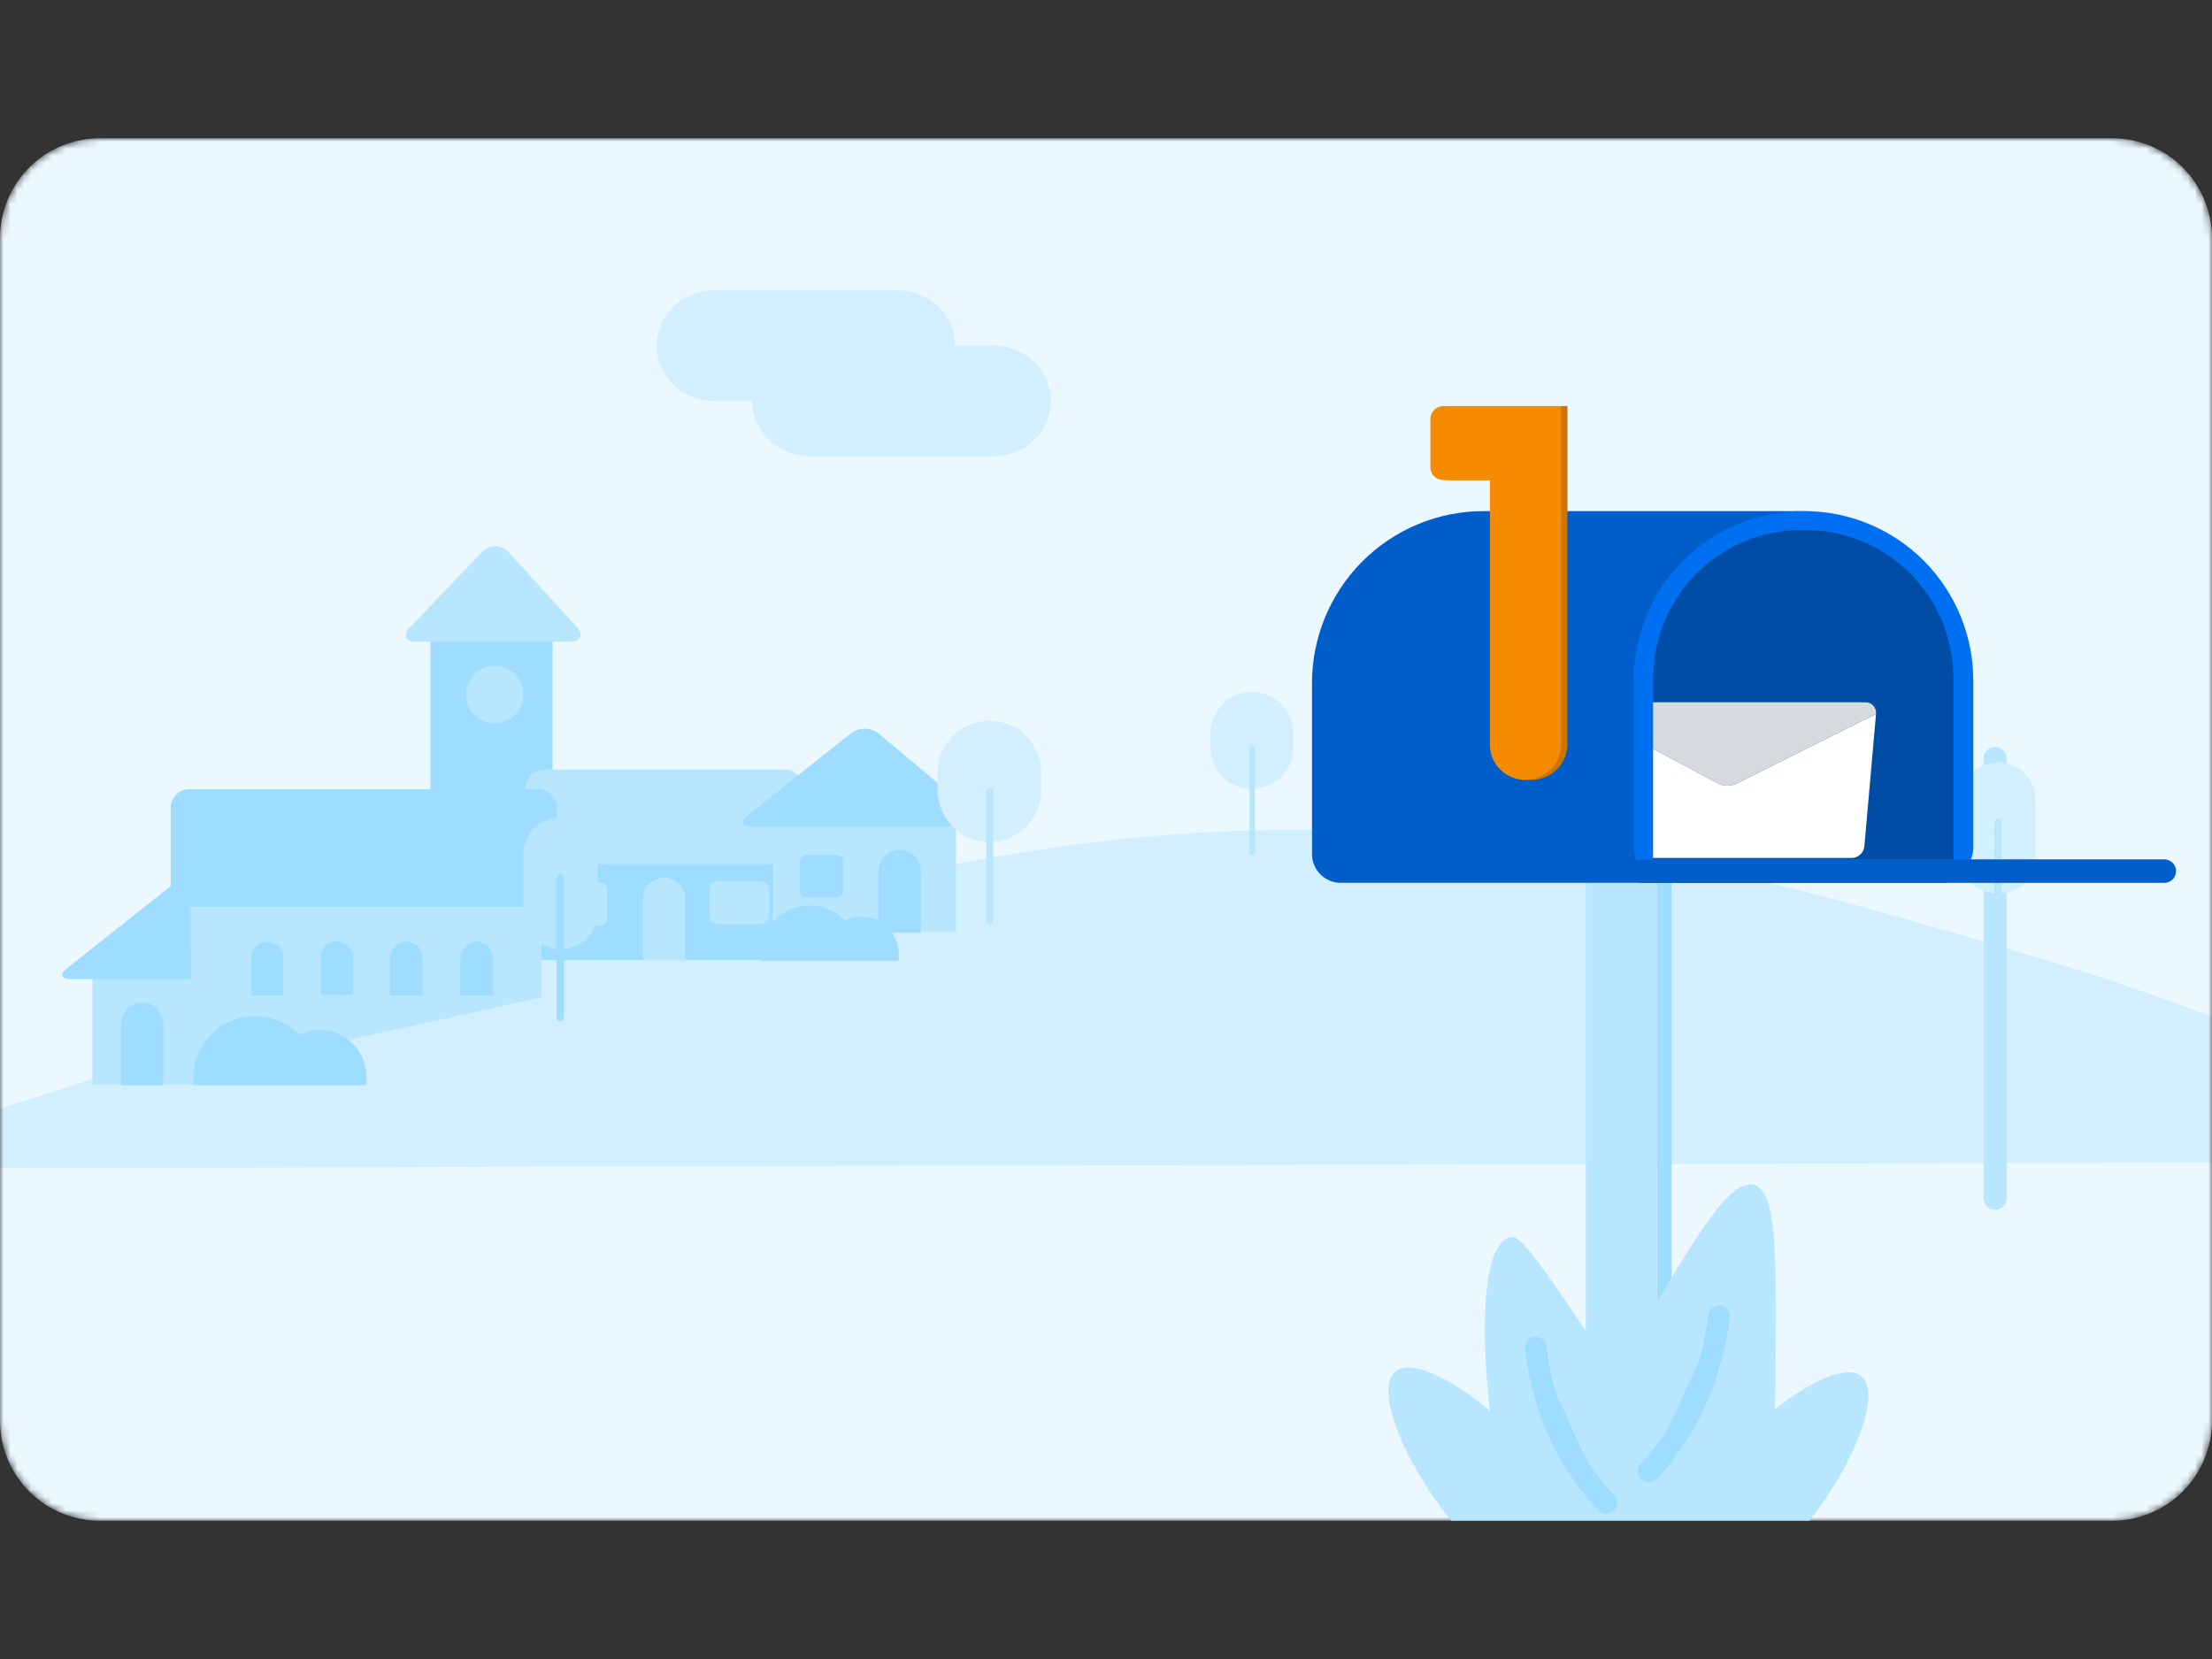 <svg width="320" height="240" viewBox="0 0 320 240" fill="none" xmlns="http://www.w3.org/2000/svg">
<rect x="0" y="0" width="320" height="240" fill="#333333" stroke="none"/>
<mask id="mask0_2672_44810" style="mask-type:alpha" maskUnits="userSpaceOnUse" x="0" y="20" width="320" height="200">
<path d="M305.547 20H14.453C12.556 19.998 10.677 20.37 8.923 21.095C7.17 21.82 5.576 22.884 4.234 24.225C2.892 25.566 1.827 27.158 1.1 28.911C0.374 30.664 -8.08861e-07 32.543 0 34.44V205.547C0 209.38 1.523 213.056 4.233 215.767C6.944 218.477 10.62 220 14.453 220H305.547C309.38 220 313.056 218.477 315.767 215.767C318.477 213.056 320 209.38 320 205.547V34.44C320 32.543 319.626 30.664 318.9 28.911C318.173 27.158 317.108 25.566 315.766 24.225C314.424 22.884 312.83 21.82 311.077 21.095C309.323 20.37 307.444 19.998 305.547 20Z" fill="#EBF8FF"/>
</mask>
<g mask="url(#mask0_2672_44810)">
<path d="M305.547 20H14.453C12.556 19.998 10.677 20.37 8.923 21.095C7.17 21.82 5.576 22.884 4.234 24.225C2.892 25.566 1.827 27.158 1.1 28.911C0.374 30.664 -8.08861e-07 32.543 0 34.44V205.547C0 209.38 1.523 213.056 4.233 215.767C6.944 218.477 10.62 220 14.453 220H305.547C309.38 220 313.056 218.477 315.767 215.767C318.477 213.056 320 209.38 320 205.547V34.44C320 32.543 319.626 30.664 318.9 28.911C318.173 27.158 317.108 25.566 315.766 24.225C314.424 22.884 312.83 21.82 311.077 21.095C309.323 20.37 307.444 19.998 305.547 20Z" fill="#EBF8FF"/>
<path d="M-23 168.04C-23 168.04 59.321 139.477 114 129.54C141.714 124.503 157.335 120.45 185.5 120.04C229.474 119.399 254.347 126.499 296.5 139.04C326.25 147.891 370.5 168.04 370.5 168.04L-21 169.04L-23 168.04Z" fill="#D1EFFF"/>
</g>
<ellipse cx="287.667" cy="48.667" rx="2.667" ry="2.667" fill="#EBF8FF"/>
<circle cx="163" cy="54.667" r="2" fill="#EBF8FF"/>
<ellipse cx="97" cy="96.666" rx="1.333" ry="1.333" fill="#EBF8FF"/>
<ellipse cx="250.333" cy="52.666" rx="1.333" ry="1.333" fill="#EBF8FF"/>
<ellipse cx="298.333" cy="86" rx="1.333" ry="1.333" fill="#EBF8FF"/>
<ellipse cx="38.333" cy="67.333" rx="1.333" ry="1.333" fill="#EBF8FF"/>
<ellipse cx="97.666" cy="36" rx="2" ry="2" fill="#EBF8FF"/>
<circle cx="23" cy="100" r="2" fill="#EBF8FF"/>
<path d="M79.942 92.251H62.28V138.837H79.942V92.251Z" fill="#9EDDFF"/>
<path d="M83.412 90.683C84.451 91.867 84.046 92.832 82.446 92.832H60.213C58.654 92.832 58.208 91.898 59.309 90.755L69.698 79.883C69.951 79.604 70.259 79.381 70.602 79.228C70.93 79.083 71.283 79.005 71.641 79C71.999 79.007 72.352 79.085 72.68 79.228C73.019 79.384 73.323 79.607 73.574 79.883L83.412 90.683Z" fill="#B8E6FF"/>
<path d="M71.558 104.629C72.38 104.629 73.183 104.385 73.867 103.929C74.55 103.473 75.083 102.824 75.397 102.065C75.712 101.306 75.794 100.471 75.634 99.665C75.474 98.859 75.078 98.119 74.497 97.538C73.915 96.957 73.175 96.561 72.369 96.401C71.563 96.241 70.727 96.323 69.968 96.638C69.208 96.952 68.559 97.484 68.103 98.167C67.646 98.85 67.402 99.654 67.402 100.475C67.402 101.577 67.84 102.633 68.62 103.412C69.399 104.191 70.456 104.629 71.558 104.629Z" fill="#B8E6FF"/>
<path d="M114.892 120.913H77.698V138.868H114.892V120.913Z" fill="#9EDDFF"/>
<path d="M96.025 126.957C96.847 126.958 97.634 127.282 98.218 127.86C98.509 128.149 98.74 128.491 98.899 128.869C99.058 129.247 99.14 129.652 99.142 130.062V138.941H93.033V130.062C93.034 129.256 93.347 128.482 93.906 127.902C94.46 127.32 95.222 126.98 96.025 126.957Z" fill="#B8E6FF"/>
<path d="M86.83 127.663H82.675C82.399 127.663 82.135 127.773 81.94 127.967C81.745 128.162 81.636 128.426 81.636 128.702V132.855C81.636 133.131 81.745 133.395 81.94 133.59C82.135 133.784 82.399 133.894 82.675 133.894H86.83C87.106 133.894 87.37 133.784 87.565 133.59C87.76 133.395 87.869 133.131 87.869 132.855V128.702C87.869 128.426 87.76 128.162 87.565 127.967C87.37 127.773 87.106 127.663 86.83 127.663Z" fill="#B8E6FF"/>
<path d="M110.082 127.497H103.848C103.691 127.496 103.535 127.526 103.389 127.585C103.244 127.645 103.111 127.733 103 127.844C102.889 127.955 102.801 128.087 102.741 128.233C102.682 128.378 102.652 128.534 102.653 128.691V132.503C102.652 132.66 102.682 132.816 102.741 132.961C102.801 133.107 102.889 133.239 103 133.35C103.111 133.461 103.244 133.549 103.389 133.609C103.535 133.668 103.691 133.698 103.848 133.697H110.082C110.399 133.697 110.703 133.571 110.927 133.347C111.151 133.123 111.277 132.819 111.277 132.503V128.691C111.277 128.375 111.151 128.071 110.927 127.847C110.703 127.623 110.399 127.497 110.082 127.497Z" fill="#B8E6FF"/>
<path d="M113.479 111.307H78.716C78.016 111.309 77.344 111.59 76.85 112.086C76.355 112.582 76.078 113.254 76.078 113.955V122.366C76.078 123.067 76.355 123.739 76.85 124.235C77.344 124.732 78.016 125.012 78.716 125.015H113.479C113.827 125.015 114.171 124.946 114.492 124.813C114.812 124.68 115.104 124.484 115.349 124.238C115.594 123.992 115.788 123.7 115.92 123.379C116.052 123.058 116.12 122.714 116.118 122.366V113.955C116.12 113.607 116.052 113.263 115.92 112.942C115.788 112.621 115.594 112.329 115.349 112.083C115.104 111.837 114.812 111.642 114.492 111.508C114.171 111.375 113.827 111.307 113.479 111.307Z" fill="#B8E6FF"/>
<path d="M39.902 138.931H13.378V156.886H39.902V138.931Z" fill="#B8E6FF"/>
<path d="M42.915 140.094C44.006 140.976 43.736 141.651 42.343 141.651H10.24C8.838 141.651 8.588 140.935 9.679 140.094L24.702 128.182C25.27 127.751 25.963 127.518 26.676 127.518C27.389 127.518 28.082 127.751 28.65 128.182L42.915 140.094Z" fill="#9EDDFF"/>
<path d="M20.495 145.006C21.321 145.006 22.114 145.334 22.698 145.918C23.283 146.503 23.611 147.295 23.611 148.121V157H17.502V148.121C17.502 147.295 17.831 146.503 18.415 145.918C19 145.334 19.793 145.006 20.619 145.006H20.495Z" fill="#9EDDFF"/>
<path d="M138.31 116.853H111.786V134.808H138.31V116.853Z" fill="#B8E6FF"/>
<path d="M141.354 118.026C142.393 118.908 142.164 119.573 140.772 119.573H108.627C107.245 119.573 107.079 118.877 108.087 118.026L123.11 106.073C123.679 105.649 124.369 105.42 125.079 105.42C125.788 105.42 126.479 105.649 127.048 106.073L141.354 118.026Z" fill="#9EDDFF"/>
<path d="M130.123 122.928C130.949 122.928 131.742 123.256 132.327 123.84C132.911 124.424 133.24 125.217 133.24 126.043V134.933H127.068V126.043C127.072 125.226 127.396 124.443 127.972 123.862C128.54 123.283 129.312 122.948 130.123 122.928Z" fill="#9EDDFF"/>
<path d="M120.928 123.645H116.71C116.435 123.645 116.171 123.754 115.976 123.949C115.781 124.143 115.671 124.408 115.671 124.683V128.837C115.671 129.112 115.781 129.376 115.976 129.571C116.171 129.766 116.435 129.875 116.71 129.875H120.928C121.204 129.875 121.468 129.766 121.663 129.571C121.858 129.376 121.967 129.112 121.967 128.837V124.683C121.967 124.408 121.858 124.143 121.663 123.949C121.468 123.754 121.204 123.645 120.928 123.645Z" fill="#9EDDFF"/>
<path d="M78.301 144.289L27.704 155.39L27.528 124.371H78.301V144.289Z" fill="#B8E6FF"/>
<path d="M77.844 114.173H27.393C27.038 114.171 26.686 114.24 26.358 114.376C26.029 114.511 25.731 114.71 25.48 114.961C25.229 115.212 25.03 115.51 24.895 115.838C24.759 116.166 24.691 116.518 24.692 116.873V128.493C24.692 129.21 24.977 129.896 25.483 130.403C25.99 130.909 26.677 131.193 27.393 131.193H77.844C78.561 131.193 79.249 130.909 79.758 130.403C80.266 129.897 80.553 129.21 80.556 128.493V116.873C80.556 116.517 80.485 116.166 80.349 115.837C80.213 115.509 80.013 115.211 79.761 114.96C79.509 114.709 79.21 114.51 78.881 114.375C78.552 114.24 78.2 114.172 77.844 114.173Z" fill="#9EDDFF"/>
<path d="M38.676 136.231C38.979 136.229 39.279 136.288 39.559 136.403C39.84 136.519 40.094 136.69 40.307 136.906C40.523 137.119 40.695 137.373 40.812 137.652C40.93 137.932 40.991 138.232 40.992 138.536V144.009H36.328V138.567C36.329 138.26 36.392 137.956 36.515 137.674C36.624 137.391 36.794 137.136 37.013 136.926C37.232 136.71 37.492 136.54 37.777 136.425C38.063 136.311 38.368 136.256 38.676 136.262V136.231Z" fill="#9EDDFF"/>
<path d="M48.743 136.147C49.046 136.147 49.346 136.207 49.626 136.324C49.907 136.436 50.162 136.606 50.374 136.822C50.593 137.038 50.766 137.296 50.883 137.58C50.998 137.86 51.059 138.16 51.06 138.463V143.925H46.395V138.463C46.394 138.155 46.458 137.851 46.582 137.57C46.696 137.286 46.866 137.029 47.081 136.812C47.299 136.595 47.559 136.425 47.844 136.311C48.13 136.196 48.435 136.141 48.743 136.147Z" fill="#9EDDFF"/>
<path d="M58.779 136.21C59.393 136.213 59.98 136.458 60.414 136.891C60.848 137.325 61.093 137.912 61.096 138.526V143.988H56.431V138.567C56.43 138.26 56.494 137.956 56.618 137.674C56.732 137.391 56.902 137.133 57.117 136.916C57.34 136.704 57.601 136.535 57.886 136.418C58.167 136.291 58.471 136.221 58.779 136.21Z" fill="#9EDDFF"/>
<path d="M68.94 136.21C69.245 136.209 69.547 136.268 69.828 136.383C70.11 136.499 70.366 136.67 70.582 136.885C70.797 137.101 70.968 137.356 71.083 137.638C71.199 137.92 71.258 138.221 71.257 138.526V143.988H66.603V138.567C66.602 138.26 66.665 137.956 66.79 137.674C66.9 137.391 67.066 137.134 67.278 136.916C67.501 136.704 67.762 136.535 68.047 136.418C68.329 136.292 68.632 136.222 68.94 136.21Z" fill="#9EDDFF"/>
<path fill-rule="evenodd" clip-rule="evenodd" d="M36.912 147C31.99 147 28 150.99 28 155.912V157H39.574H45.824H53V155.713C53 152.005 49.995 149 46.287 149C45.214 149 44.201 149.252 43.301 149.699C41.682 148.034 39.418 147 36.912 147Z" fill="#9EDDFF"/>
<path fill-rule="evenodd" clip-rule="evenodd" d="M117.13 131C113.192 131 110 134.192 110 138.13V139H119.259H124.259H130V137.97C130 135.004 127.596 132.6 124.63 132.6C123.772 132.6 122.96 132.801 122.241 133.159C120.946 131.827 119.134 131 117.13 131Z" fill="#9EDDFF"/>
<path d="M290.29 109.721C290.29 108.801 289.55 108.061 288.63 108.061C287.71 108.061 286.97 108.801 286.97 109.721V173.341C286.97 174.261 287.71 175.001 288.63 175.001C289.55 175.001 290.29 174.261 290.29 173.341V109.721Z" fill="#B8E6FF"/>
<path d="M143.757 50H117.086C116.003 50 114.931 50.207 113.931 50.609C112.931 51.011 112.023 51.6 111.257 52.343C110.492 53.086 109.884 53.968 109.47 54.938C109.056 55.909 108.843 56.949 108.843 58C108.843 59.051 109.056 60.091 109.47 61.062C109.884 62.032 110.492 62.914 111.257 63.657C112.023 64.4 112.931 64.989 113.931 65.391C114.931 65.793 116.003 66 117.086 66H143.757C145.943 66 148.04 65.157 149.586 63.657C151.131 62.157 152 60.122 152 58C152 55.878 151.131 53.843 149.586 52.343C148.04 50.843 145.943 50 143.757 50Z" fill="#D1EFFF"/>
<path d="M129.914 42H103.243C102.161 42 101.089 42.207 100.089 42.609C99.088 43.011 98.18 43.6 97.414 44.343C96.649 45.086 96.042 45.968 95.627 46.938C95.213 47.909 95 48.949 95 50C95 51.051 95.213 52.091 95.627 53.062C96.042 54.032 96.649 54.914 97.414 55.657C98.18 56.4 99.088 56.989 100.089 57.391C101.089 57.793 102.161 58 103.243 58H129.914C132.1 58 134.197 57.157 135.743 55.657C137.289 54.157 138.157 52.122 138.157 50C138.157 47.878 137.289 45.843 135.743 44.343C134.197 42.843 132.1 42 129.914 42Z" fill="#D1EFFF"/>
<path d="M81.08 118.271C78.107 118.271 75.698 120.68 75.698 123.65V131.942C75.698 134.914 78.107 137.321 81.077 137.321C84.049 137.321 86.456 134.911 86.456 131.942V123.65C86.459 120.68 84.049 118.271 81.08 118.271Z" fill="#B8E6FF"/>
<path d="M81.572 126.99C81.572 126.699 81.336 126.463 81.044 126.463C80.753 126.463 80.517 126.699 80.517 126.99V147.201C80.517 147.493 80.753 147.729 81.044 147.729C81.336 147.729 81.572 147.493 81.572 147.201V126.99Z" fill="#9EDDFF"/>
<path d="M196.08 93.27C193.107 93.27 190.698 95.68 190.698 98.65V106.942C190.698 109.914 193.107 112.321 196.077 112.321C199.049 112.321 201.456 109.911 201.456 106.942V98.65C201.459 95.68 199.049 93.27 196.08 93.27Z" fill="#D1EFFF"/>
<path d="M196.572 101.99C196.572 101.699 196.336 101.463 196.044 101.463C195.753 101.463 195.517 101.699 195.517 101.99V122.201C195.517 122.493 195.753 122.729 196.044 122.729C196.336 122.729 196.572 122.493 196.572 122.201V101.99Z" fill="#B8E6FF"/>
<path d="M289.08 110.271C286.107 110.271 283.698 112.68 283.698 115.65V123.942C283.698 126.914 286.107 129.321 289.077 129.321C292.049 129.321 294.456 126.911 294.456 123.942V115.65C294.459 112.68 292.049 110.271 289.08 110.271Z" fill="#D1EFFF"/>
<path d="M289.572 118.99C289.572 118.699 289.336 118.463 289.044 118.463C288.753 118.463 288.517 118.699 288.517 118.99V139.201C288.517 139.493 288.753 139.729 289.044 139.729C289.336 139.729 289.572 139.493 289.572 139.201V118.99Z" fill="#B8E6FF"/>
<path d="M143.135 104.271C138.993 104.271 135.635 107.629 135.635 111.771V114.298C135.635 118.44 138.993 121.798 143.135 121.798C147.277 121.798 150.635 118.44 150.635 114.298V111.771C150.635 107.629 147.277 104.271 143.135 104.271Z" fill="#D1EFFF"/>
<path d="M143.674 114.499C143.674 114.228 143.456 114.01 143.185 114.01C142.914 114.01 142.696 114.228 142.696 114.499V133.24C142.696 133.511 142.914 133.729 143.185 133.729C143.456 133.729 143.674 133.511 143.674 133.24V114.499Z" fill="#B8E6FF"/>
<path d="M181.108 100.108C177.795 100.108 175.108 102.795 175.108 106.108V108.13C175.108 111.444 177.795 114.13 181.108 114.13C184.422 114.13 187.108 111.444 187.108 108.13V106.108C187.108 102.795 184.422 100.108 181.108 100.108Z" fill="#D1EFFF"/>
<path d="M181.54 108.291C181.54 108.074 181.365 107.899 181.149 107.899C180.932 107.899 180.757 108.074 180.757 108.291V123.284C180.757 123.5 180.932 123.675 181.149 123.675C181.365 123.675 181.54 123.5 181.54 123.284V108.291Z" fill="#B8E6FF"/>
<path d="M229.412 126.844V215.641C229.412 217.94 230.6 219.808 232.071 219.808H239.729V126.844H229.412Z" fill="#B8E6FF"/>
<path d="M239.729 126.844V219.808C240.285 219.808 240.818 219.587 241.211 219.192C241.604 218.798 241.825 218.263 241.825 217.705V126.844H239.729Z" fill="#9EDDFF"/>
<path d="M214.619 73.941H260.117C266.712 73.941 273.036 76.569 277.699 81.247C282.362 85.925 284.982 92.269 284.982 98.885V123.544C284.982 124.649 284.545 125.709 283.765 126.491C282.986 127.272 281.93 127.711 280.828 127.711H193.952C192.85 127.711 191.794 127.272 191.015 126.491C190.236 125.709 189.798 124.649 189.798 123.544V98.851C189.797 95.58 190.438 92.341 191.684 89.319C192.931 86.297 194.759 83.551 197.064 81.238C199.369 78.925 202.106 77.09 205.118 75.838C208.13 74.586 211.359 73.941 214.619 73.941Z" fill="#005DC9"/>
<path d="M260.787 73.941H261.031C267.512 73.941 273.727 76.524 278.309 81.121C282.892 85.718 285.466 91.953 285.466 98.454V122.637C285.466 123.188 285.358 123.733 285.148 124.241C284.938 124.75 284.63 125.212 284.242 125.601C283.854 125.99 283.394 126.299 282.887 126.51C282.38 126.72 281.836 126.829 281.288 126.829H240.525C239.976 126.829 239.433 126.72 238.926 126.51C238.419 126.299 237.959 125.99 237.571 125.601C237.183 125.212 236.875 124.75 236.665 124.241C236.455 123.733 236.347 123.188 236.347 122.637V98.454C236.347 91.953 238.921 85.718 243.504 81.121C248.086 76.524 254.301 73.941 260.782 73.941H260.787Z" fill="#0070F2"/>
<path d="M260.523 76.668H261.217C264.024 76.668 266.803 77.223 269.397 78.3C271.99 79.378 274.347 80.957 276.332 82.948C278.317 84.94 279.891 87.304 280.965 89.905C282.04 92.507 282.592 95.295 282.592 98.111V124.319H239.157V98.116C239.157 95.3 239.71 92.512 240.784 89.91C241.858 87.308 243.433 84.945 245.418 82.953C247.402 80.962 249.759 79.383 252.352 78.305C254.946 77.228 257.725 76.673 260.533 76.673L260.523 76.668Z" fill="#004DA5"/>
<path d="M313.107 124.323H237.549C236.615 124.323 235.858 125.083 235.858 126.019V126.024C235.858 126.961 236.615 127.721 237.549 127.721H313.107C314.041 127.721 314.798 126.961 314.798 126.024V126.019C314.798 125.083 314.041 124.323 313.107 124.323Z" fill="#005DC9"/>
<path d="M269.71 122.431L271.396 103.277L251.301 113.317C250.869 113.54 250.391 113.656 249.906 113.656C249.42 113.656 248.942 113.54 248.51 113.317L239.142 108.312V124.118H267.878C268.336 124.11 268.776 123.935 269.114 123.624C269.451 123.313 269.664 122.889 269.71 122.431Z" fill="white"/>
<path d="M251.301 113.318L271.396 103.278C271.421 103.063 271.399 102.846 271.333 102.641C271.267 102.436 271.158 102.247 271.013 102.088C270.868 101.929 270.691 101.802 270.493 101.717C270.295 101.633 270.082 101.591 269.867 101.596H239.142V108.312L248.506 113.332C248.939 113.553 249.419 113.667 249.905 113.665C250.391 113.662 250.87 113.543 251.301 113.318Z" fill="#D5DADD"/>
<path d="M226.753 58.744H209.714C209.213 58.744 208.734 58.938 208.38 59.283C208.026 59.629 207.828 60.097 207.828 60.586V67.613C207.828 68.102 208.026 68.57 208.38 68.915C208.734 69.26 209.213 69.454 209.714 69.454H216.444V70.358V107.8C216.445 108.467 216.581 109.128 216.846 109.744C217.111 110.36 217.498 110.918 217.986 111.387C218.474 111.855 219.052 112.224 219.687 112.472C220.322 112.72 221.001 112.843 221.685 112.832C221.913 112.825 222.141 112.805 222.366 112.773C223.605 112.559 224.726 111.924 225.53 110.98C226.334 110.036 226.769 108.844 226.758 107.616V58.759L226.753 58.744Z" fill="#CC7400"/>
<path d="M225.852 58.744H208.812C208.312 58.744 207.832 58.938 207.478 59.283C207.124 59.629 206.926 60.097 206.926 60.586V67.613C206.926 68.102 207.124 68.57 207.478 68.915C207.832 69.26 208.312 69.454 208.812 69.454H215.542V70.358V107.8C215.543 108.467 215.679 109.128 215.944 109.744C216.209 110.36 216.596 110.918 217.084 111.387C217.572 111.855 218.15 112.224 218.785 112.472C219.42 112.72 220.099 112.843 220.783 112.832C221.011 112.825 221.239 112.805 221.464 112.773C222.703 112.559 223.824 111.924 224.628 110.98C225.432 110.036 225.867 108.844 225.857 107.616V58.759L225.852 58.744Z" fill="#F58B00"/>
<path d="M269.261 199.076C267.094 197.335 261.88 199.837 256.766 203.863C256.854 201.384 256.871 198.55 256.889 195.233C256.959 181.398 257.006 172.367 253.755 171.417C250.129 170.354 244.558 179.999 236.099 194.655C235.232 196.166 234.418 197.571 233.65 198.916C220.933 179.657 219.732 178.665 218.419 179.001C214.448 180.046 214.219 192.382 215.531 204.093C210.072 199.548 204.237 196.52 201.912 198.385C198.684 200.976 203.282 211.872 209.955 219.977H261.763C268.089 211.955 272.366 201.59 269.261 199.076ZM233.463 218.554C233.313 218.699 233.136 218.813 232.942 218.89C232.748 218.966 232.541 219.002 232.333 218.997C232.125 218.992 231.92 218.946 231.73 218.861C231.54 218.776 231.368 218.653 231.225 218.501C230.263 217.49 229.358 216.426 228.513 215.314C224.219 209.659 221.565 202.865 220.622 195.127C220.572 194.707 220.689 194.283 220.948 193.95C221.207 193.617 221.587 193.401 222.005 193.35C222.422 193.299 222.842 193.418 223.172 193.679C223.503 193.94 223.717 194.323 223.768 194.743C224.042 196.994 224.495 199.218 225.121 201.395L229.684 211.465C230.112 212.12 230.557 212.758 231.026 213.378C231.803 214.396 232.634 215.372 233.516 216.299C233.8 216.609 233.951 217.019 233.936 217.441C233.92 217.862 233.74 218.26 233.434 218.548L233.463 218.554ZM242.361 210.727C241.518 211.843 240.612 212.909 239.649 213.921C239.505 214.072 239.333 214.193 239.143 214.277C238.952 214.361 238.747 214.407 238.54 214.411C238.332 214.416 238.125 214.379 237.932 214.303C237.738 214.226 237.561 214.113 237.411 213.968C237.261 213.823 237.141 213.65 237.057 213.458C236.974 213.266 236.929 213.06 236.924 212.85C236.92 212.641 236.956 212.433 237.032 212.237C237.107 212.042 237.22 211.864 237.364 211.713C238.245 210.786 239.075 209.811 239.848 208.791C240.323 208.172 240.768 207.534 241.195 206.879L245.759 196.803C246.386 194.628 246.838 192.405 247.112 190.157C247.134 189.947 247.197 189.743 247.298 189.557C247.399 189.372 247.535 189.208 247.699 189.077C247.863 188.945 248.052 188.847 248.254 188.79C248.456 188.732 248.667 188.715 248.875 188.741C249.084 188.766 249.285 188.833 249.467 188.938C249.65 189.043 249.81 189.183 249.938 189.35C250.066 189.518 250.16 189.709 250.214 189.914C250.268 190.118 250.281 190.331 250.252 190.541C249.344 198.279 246.661 205.073 242.361 210.727Z" fill="#B8E6FF"/>
<path d="M248.875 188.764C248.459 188.716 248.041 188.835 247.712 189.096C247.383 189.357 247.169 189.739 247.118 190.157C246.844 192.406 246.391 194.628 245.765 196.804L241.201 206.879C240.774 207.534 240.328 208.172 239.854 208.792C239.08 209.811 238.251 210.787 237.37 211.713C237.226 211.864 237.113 212.043 237.038 212.238C236.962 212.433 236.926 212.641 236.93 212.85C236.934 213.06 236.98 213.266 237.063 213.458C237.147 213.65 237.267 213.823 237.417 213.968C237.567 214.113 237.744 214.227 237.937 214.303C238.131 214.379 238.338 214.416 238.546 214.411C238.753 214.407 238.958 214.361 239.149 214.277C239.339 214.193 239.511 214.072 239.655 213.921C240.618 212.909 241.524 211.843 242.367 210.728C246.667 205.073 249.32 198.279 250.258 190.541C250.283 190.333 250.267 190.122 250.212 189.92C250.156 189.718 250.061 189.529 249.932 189.364C249.804 189.199 249.645 189.061 249.463 188.958C249.282 188.855 249.082 188.789 248.875 188.764Z" fill="#9EDDFF"/>
<path d="M230.996 213.372C230.528 212.752 230.082 212.114 229.655 211.459L225.091 201.39C224.465 199.212 224.013 196.988 223.738 194.738C223.713 194.529 223.648 194.328 223.546 194.146C223.444 193.963 223.307 193.802 223.143 193.673C222.979 193.544 222.792 193.448 222.591 193.392C222.391 193.335 222.182 193.319 221.975 193.345C221.768 193.37 221.569 193.436 221.388 193.539C221.206 193.642 221.047 193.779 220.919 193.944C220.79 194.109 220.695 194.298 220.639 194.5C220.583 194.702 220.568 194.913 220.593 195.121C221.536 202.859 224.189 209.653 228.483 215.308C229.328 216.42 230.233 217.484 231.195 218.495C231.485 218.801 231.884 218.979 232.303 218.989C232.723 218.999 233.13 218.84 233.433 218.548C233.737 218.256 233.913 217.855 233.923 217.432C233.933 217.009 233.776 216.6 233.486 216.293C232.604 215.366 231.773 214.39 230.996 213.372Z" fill="#9EDDFF"/>
</svg>
